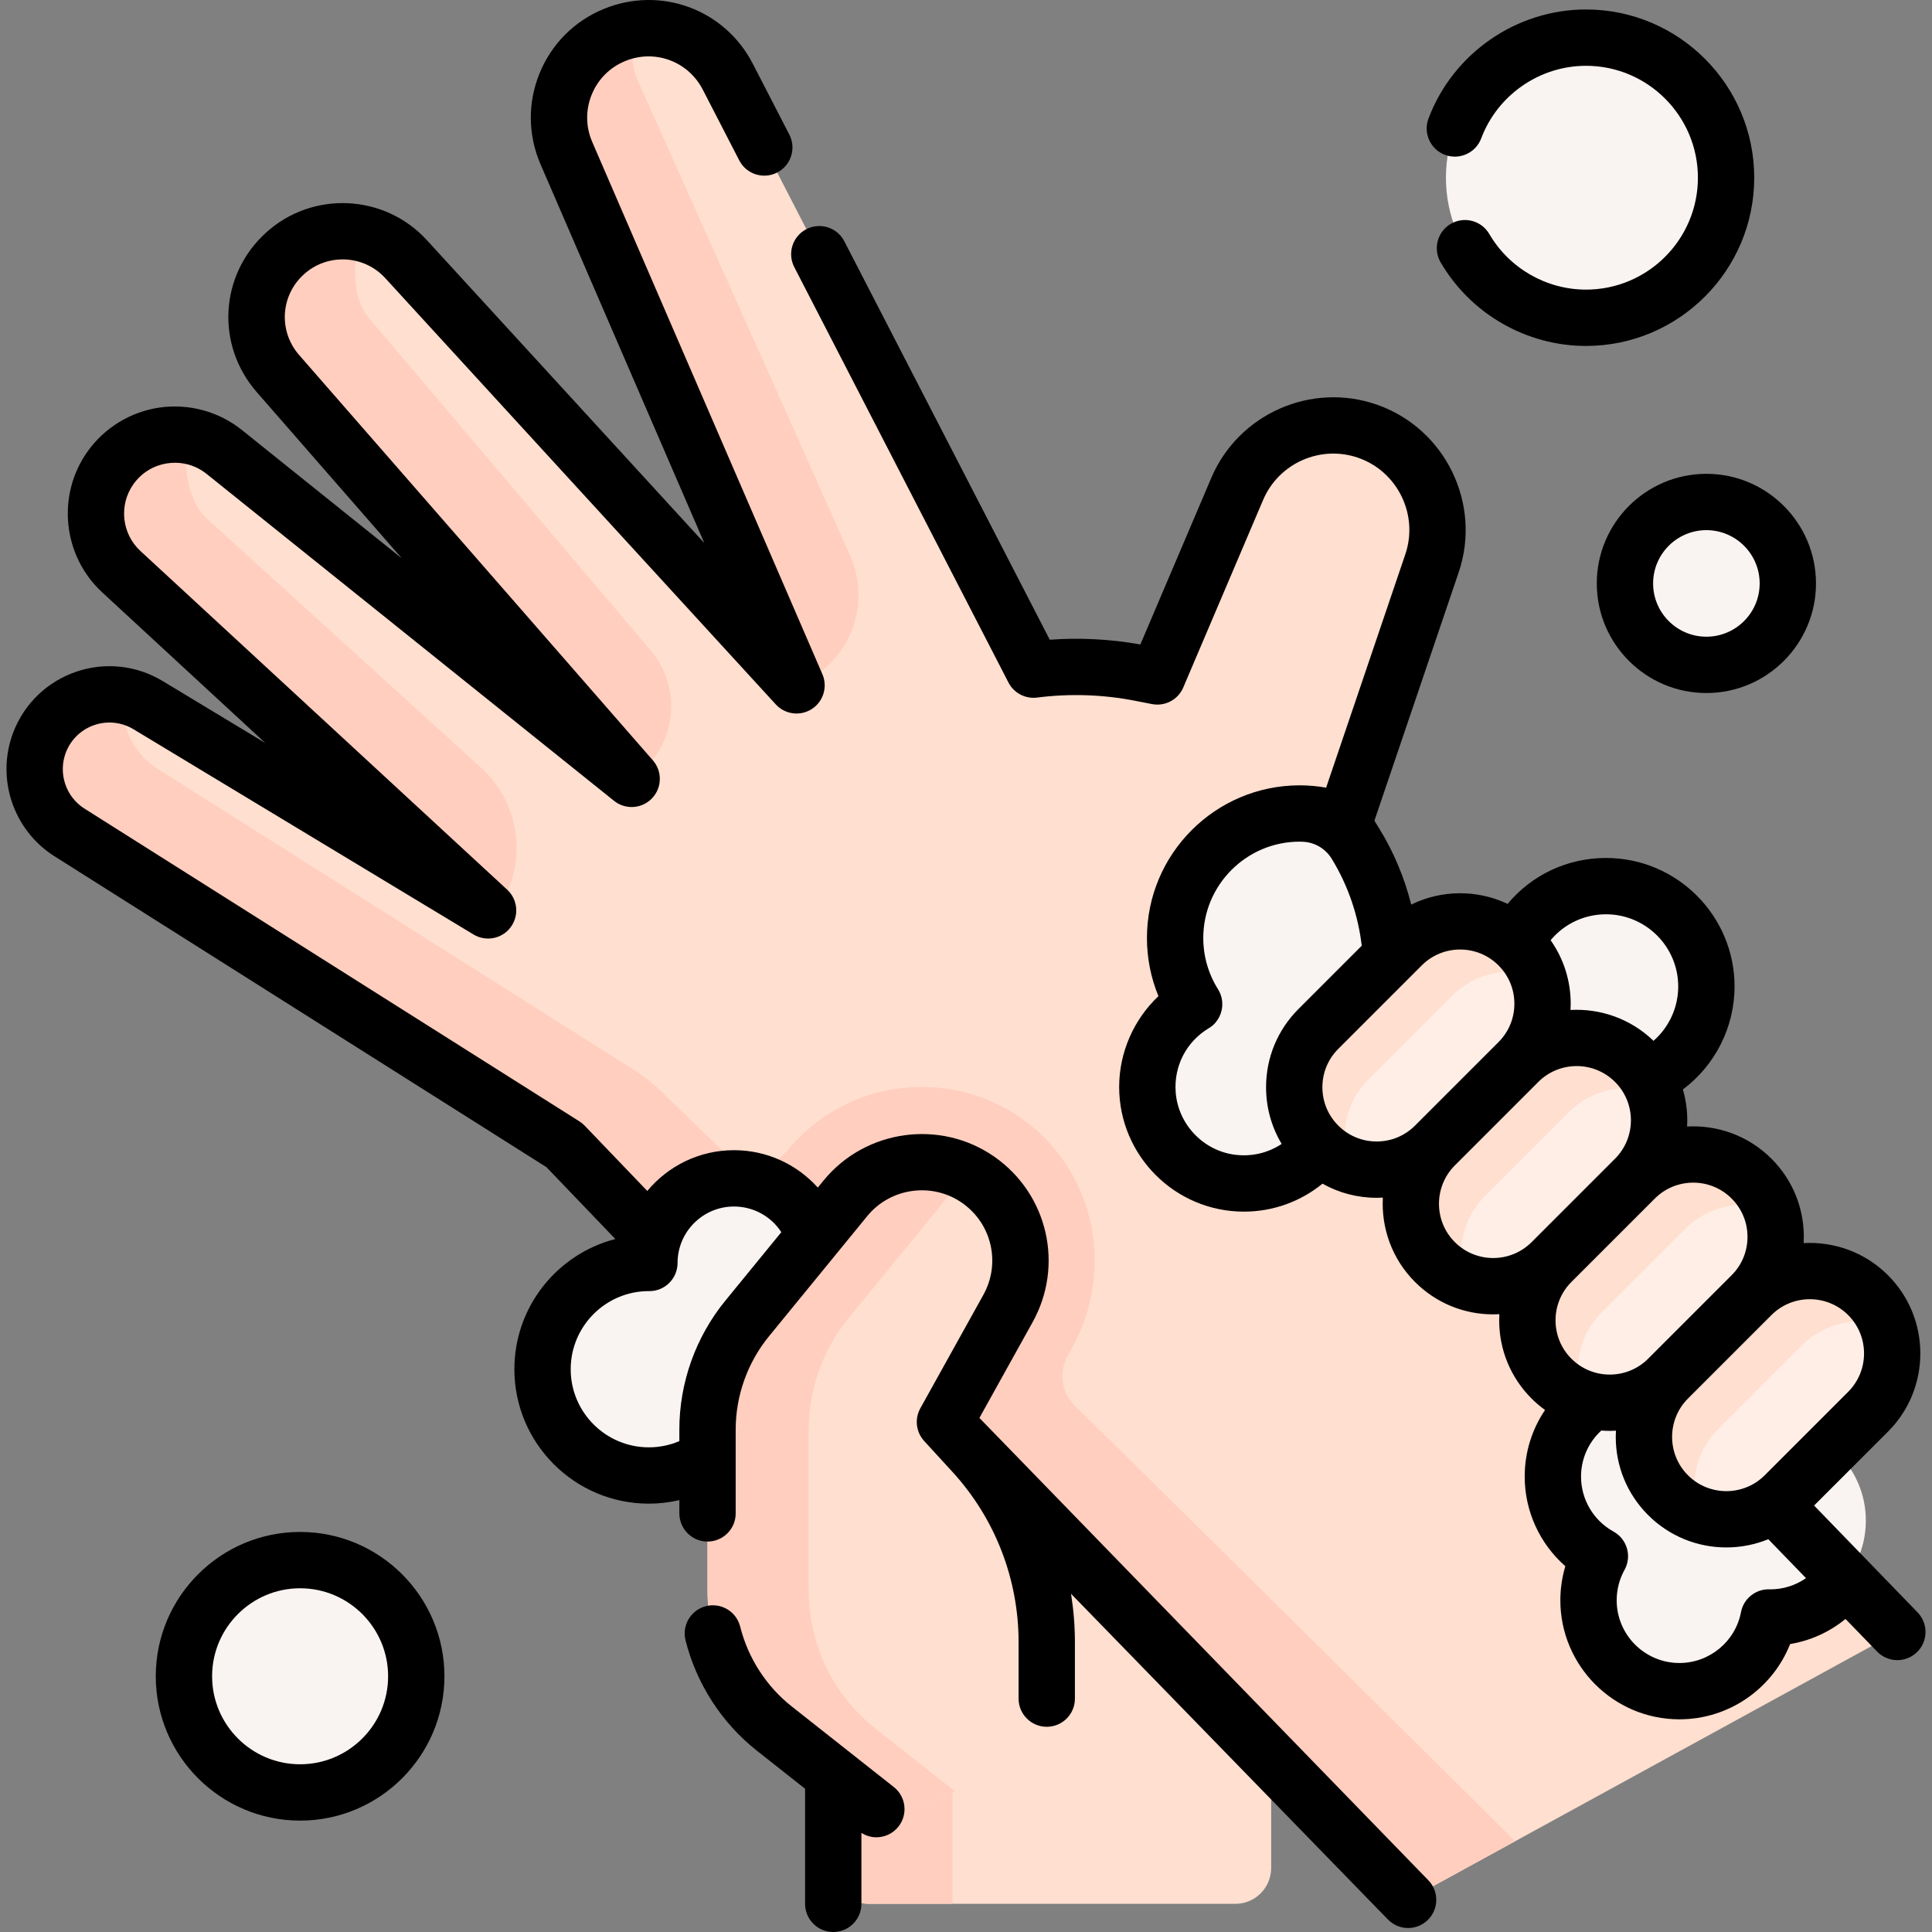 <svg id="Capa_1" enable-background="new 0 0 514.527 514.527" height="512" viewBox="0 0 514.527 514.527" width="512" xmlns="http://www.w3.org/2000/svg"><rect x="0" y="0" width="514.527" height="514.527" fill="#808080" stroke="none"/><g><g><circle cx="426.955" cy="263.81" fill="#f9f3f1" r="30.896"/><path d="m231.454 507.027h97.535c5.272 0 9.545-4.274 9.545-9.545v-123.429h-116.626v123.429c0 5.271 4.274 9.545 9.546 9.545z" fill="#ffdfcf"/><path d="m253.68 389.779h84.855v-15.726h-116.627v123.429c0 5.272 4.274 9.545 9.545 9.545h22.226v-117.248z" fill="#ffcebf"/><g><g><g id="XMLID_381_"><g><path d="m499.744 428.893c2.793 2.885 2.074 7.637-1.448 9.565l-119.236 65.287c-2.397 1.312-5.375.865-7.28-1.094l-112.636-115.775-85.19-57.22-23.65-24.67-131.81-83.3c-8.02-5.07-11.35-15.09-7.96-23.96 3.08-8.05 10.71-12.81 18.63-12.81 3.49 0 7.03.92 10.27 2.88l90.55 54.66-97.69-90.22c-7.76-7.17-9-18.98-2.9-27.6 4.12-5.82 10.62-8.89 17.2-8.89 4.6 0 9.25 1.51 13.14 4.63l108.49 87.05-94.2-107.93c-8.17-9.36-7.37-23.52 1.78-31.91 4.39-4.03 9.93-6.01 15.45-6.01 6.19 0 12.36 2.5 16.87 7.42l104.01 113.53-61.3-141.75c-5.29-12.23.5-26.43 12.84-31.47 2.94-1.2 5.99-1.77 8.99-1.77 8.67 0 16.96 4.76 21.16 12.89l81.42 157.91c3.78-.48 7.58-.72 11.37-.72 5.74 0 11.47.55 17.12 1.65l4.49.88 21.27-49.95c5.74-13.48 20.95-20.19 34.77-15.33 11.42 4.01 18.59 14.74 18.59 26.22 0 2.96-.48 5.96-1.48 8.92l-23.58 69.48 3.24 5.27c5.64 9.17 8.8 19.48 9.4 29.95l5.17 41.56z" fill="#ffdfcf"/></g></g></g><g><path d="m351.542 155.425 9.669-22.707c2.42-5.684 6.548-10.167 11.521-13.084-2.452-2.02-5.299-3.655-8.468-4.768-13.82-4.86-29.03 1.85-34.77 15.33l-21.27 49.95s36.546-8.817 43.318-24.721z" fill="#ffdfcf"/></g><g fill="#ffcebf"><path d="m169.974 21.786c-2.033-4.541-2.227-9.498-.841-13.983-1.836.277-3.668.771-5.459 1.502-12.34 5.04-18.13 19.24-12.84 31.47l61.3 141.75c13.755-5.348 20.246-21.105 14.244-34.587-19.074-42.847-56.404-126.152-56.404-126.152z"/><path d="m50.07 116.037c-1.153-.194-2.316-.291-3.476-.291-6.58 0-13.08 3.07-17.2 8.89-6.1 8.62-4.86 20.43 2.9 27.6l99.056 91.448c9.397-11.886 7.986-29.019-3.229-39.207l-72.91-66.241c-5.398-4.906-6.767-14.952-5.141-22.199z"/><path d="m168.224 207.426c11.662-7.532 14.044-23.601 5.067-34.191l-75.022-88.507c-4.792-5.654-4.497-15.622-1.784-22.55-1.716-.401-3.473-.603-5.23-.603-5.52 0-11.06 1.98-15.45 6.01-9.15 8.39-9.95 22.55-1.78 31.91z"/></g><path d="m390.711 260.484c14.801-4.169-17.752-2.19-21.922-16.991s-5.989-29.992-9.512-24.104l.001-.014c-3.125-.976-9.712-2.727-13.158-2.727-18.317 0-33.166 14.849-33.166 33.166 0 6.473 1.861 12.509 5.068 17.613-7.47 4.499-12.467 12.685-12.467 22.041 0 14.201 11.512 25.713 25.713 25.713 8.185 0 15.477-3.824 20.186-9.784l.373-4.101c5.401 3.431 12.183 4.64 18.827 2.769 12.392-3.492 23.548-31.187 20.057-43.581" fill="#f9f3f1"/><path d="m404.378 282.839-22.229 22.229c-8.572 8.572-22.47 8.572-31.043 0-8.572-8.572-8.572-22.47 0-31.043l22.229-22.229c8.572-8.572 22.47-8.572 31.043 0 8.572 8.572 8.572 22.471 0 31.043z" fill="#ffeee6"/><path d="m435.42 313.881-22.229 22.229c-8.572 8.572-22.47 8.572-31.043 0-8.572-8.572-8.572-22.47 0-31.043l22.229-22.229c8.572-8.572 22.47-8.572 31.043 0 8.572 8.573 8.572 22.471 0 31.043z" fill="#ffeee6"/><path d="m471.623 379.681c-.604 0-1.331-.023-2.159-.066-1-12.238-11.242-21.859-23.738-21.859-10.532 0-19.461 6.837-22.609 16.312-.065-.009-.102-.015-.102-.015-5.752 4.425-9.46 11.378-9.46 19.197 0 9.132 5.059 17.08 12.525 21.202-1.929 3.475-3.031 7.472-3.031 11.728 0 13.368 10.837 24.205 24.205 24.205 11.801 0 21.624-8.447 23.766-19.623.146.003.292.011.439.011 6.429 0 12.27-2.51 16.604-6.6 5.412-4.638 8.845-11.518 8.845-19.204.002-13.966-11.32-25.288-25.285-25.288z" fill="#f9f3f1"/><path d="m466.463 344.924-22.229 22.229c-8.572 8.572-22.47 8.572-31.043 0-8.572-8.572-8.572-22.47 0-31.043l22.229-22.229c8.572-8.572 22.47-8.572 31.043 0 8.572 8.572 8.572 22.471 0 31.043z" fill="#ffeee6"/><path d="m497.505 375.966-22.229 22.229c-8.572 8.572-22.47 8.572-31.043 0-8.572-8.572-8.572-22.47 0-31.043l22.229-22.229c8.572-8.572 22.47-8.572 31.043 0 8.573 8.573 8.573 22.471 0 31.043z" fill="#ffeee6"/><g fill="#ffdfcf"><path d="m364.493 287.413 22.229-22.229c6.172-6.172 15.097-7.875 22.815-5.16-1.056-3.002-2.759-5.827-5.16-8.228-8.572-8.572-22.47-8.572-31.043 0l-22.229 22.229c-8.572 8.572-8.572 22.47 0 31.043 2.401 2.401 5.226 4.104 8.228 5.16-2.714-7.718-1.011-16.644 5.16-22.815z"/><path d="m395.536 318.455 22.229-22.229c6.172-6.172 15.097-7.875 22.815-5.16-1.056-3.002-2.759-5.827-5.16-8.228-8.572-8.572-22.47-8.572-31.042 0l-22.229 22.229c-8.572 8.572-8.572 22.47 0 31.043 2.401 2.401 5.226 4.104 8.228 5.16-2.716-7.718-1.012-16.643 5.159-22.815z"/><path d="m426.579 349.498 22.229-22.229c6.172-6.172 15.097-7.875 22.815-5.16-1.056-3.002-2.759-5.827-5.16-8.228-8.572-8.572-22.47-8.572-31.043 0l-22.229 22.229c-8.572 8.572-8.572 22.47 0 31.043 2.401 2.401 5.226 4.104 8.228 5.16-2.715-7.718-1.012-16.643 5.16-22.815z"/><path d="m457.621 380.54 22.229-22.229c6.172-6.172 15.097-7.875 22.815-5.16-1.056-3.002-2.759-5.827-5.16-8.228-8.572-8.572-22.47-8.572-31.042 0l-22.229 22.229c-8.572 8.572-8.572 22.47 0 31.043 2.401 2.401 5.226 4.104 8.228 5.16-2.715-7.718-1.012-16.643 5.159-22.815z"/></g><path d="m284.323 361.085 1.199-2.158c11.409-20.532 6.241-46.673-12.725-60.53-7.983-5.833-17.444-8.921-27.292-8.921-13.947 0-27.006 6.189-35.827 16.979-4.118 5.037-11.665 5.469-16.332.935l-15.421-14.983c-2.784-2.904-5.91-5.458-9.311-7.607l-126.69-80.065c-6.686-4.227-10.086-11.898-9.077-19.471-1.221-.231-2.46-.346-3.683-.346-7.92 0-15.55 4.76-18.63 12.81-3.39 8.87-.06 18.89 7.96 23.96l131.81 83.3 23.65 24.67 85.19 57.22 39.037 40.126 73.598 75.65c1.905 1.959 4.883 2.406 7.28 1.094l24.456-13.391s-92.25-91.573-117.236-115.926c-3.588-3.5-4.39-8.966-1.956-13.346z" fill="#ffcebf"/><path d="m216.865 329.26c-2.97-8.971-11.42-15.446-21.387-15.446-12.443 0-22.53 10.087-22.53 22.531v.004c-.053 0-.104-.004-.157-.004-15.631 0-28.303 12.672-28.303 28.303s12.672 28.303 28.303 28.303c5.78 0 11.154-1.737 15.633-4.711l31.821 2.042 7.735-39.707z" fill="#f9f3f1"/><path d="m278.767 437.346c0-18.684-7.001-36.69-19.622-50.467l-.595-.649c-4.119-4.496-4.899-11.122-1.938-16.452l11.83-21.29c6.532-11.754 3.127-26.544-7.886-34.259-11.258-7.888-26.694-5.757-35.395 4.885l-26.175 32.014c-6.831 8.355-10.563 18.815-10.563 29.607v42.906c0 14.315 6.556 27.843 17.792 36.713l27.173 21.451h.92c24.554 0 44.459-19.905 44.459-44.459z" fill="#ffdfcf"/><path d="m233.154 460.353c-11.236-8.87-17.792-22.397-17.792-36.713v-42.906c0-10.792 3.732-21.252 10.563-29.607l26.175-32.014c1.978-2.419 4.317-4.397 6.863-5.918-11.082-6.632-25.506-4.227-33.802 5.918l-26.175 32.014c-6.831 8.355-10.563 18.815-10.563 29.607v42.906c0 14.316 6.556 27.843 17.792 36.713l27.173 21.451h.92c7.195 0 13.984-1.72 19.997-4.754z" fill="#ffcebf"/><circle cx="454.441" cy="155.377" fill="#f9f3f1" r="21.689"/><circle cx="422.381" cy="47.327" fill="#f9f3f1" r="37.304"/><circle cx="79.924" cy="446.422" fill="#f9f3f1" r="30.937"/></g></g><g><path d="m510.686 429.407-27.559-28.455 19.682-19.682c11.482-11.483 11.482-30.167-.001-41.649-6.158-6.158-14.387-9.009-22.465-8.562.03-.55.049-1.101.049-1.656 0-7.867-3.063-15.262-8.626-20.825-6.158-6.158-14.387-9.01-22.465-8.563.03-.549.049-1.101.049-1.655 0-2.821-.4-5.579-1.162-8.216 8.527-6.381 13.753-16.516 13.753-27.426 0-18.872-15.354-34.225-34.225-34.225-10.294 0-19.762 4.5-26.215 12.231-8.104-3.844-17.607-3.779-25.666.186-1.775-7.064-4.591-13.862-8.413-20.083l-1.392-2.265 22.445-66.141c6.188-18.231-3.558-38.254-21.723-44.633-17.493-6.144-36.894 2.407-44.158 19.47l-18.894 44.375c-7.977-1.429-16.067-1.852-24.129-1.265l-54.71-106.11c-1.897-3.683-6.422-5.126-10.104-3.229-3.681 1.898-5.127 6.421-3.229 10.103l57.047 110.642c1.445 2.803 4.495 4.401 7.618 4.002 8.706-1.114 17.49-.826 26.106.854l4.491.876c3.479.677 6.949-1.167 8.336-4.423l21.267-49.95c4.176-9.81 15.329-14.725 25.387-11.193 10.443 3.667 16.046 15.179 12.488 25.66l-21.096 62.167c-2.32-.406-4.677-.618-7.054-.618-22.423 0-40.666 18.243-40.666 40.666 0 5.341 1.046 10.592 3.06 15.477-6.571 6.216-10.459 14.985-10.459 24.177 0 18.313 14.899 33.212 33.213 33.212 7.754 0 15.081-2.665 20.939-7.451 4.355 2.454 9.286 3.767 14.421 3.767.555 0 1.106-.019 1.656-.05-.447 8.079 2.404 16.308 8.562 22.466 5.563 5.563 12.958 8.626 20.824 8.626.549 0 1.096-.019 1.64-.048-.03.544-.048 1.091-.048 1.64 0 7.867 3.063 15.262 8.626 20.825 1.13 1.13 2.332 2.145 3.588 3.052-3.5 5.164-5.419 11.289-5.419 17.741 0 9.24 4.026 17.9 10.821 23.854-.875 2.935-1.327 5.996-1.327 9.077 0 17.482 14.223 31.705 31.704 31.705 13.182 0 24.787-8.149 29.487-20.046 5.445-.905 10.506-3.207 14.753-6.685l8.416 8.689c1.472 1.519 3.429 2.282 5.389 2.282 1.879 0 3.761-.702 5.217-2.113 2.977-2.882 3.053-7.63.171-10.605zm-28.702-83.406c3.7 0 7.401 1.409 10.218 4.226 5.635 5.634 5.635 14.802 0 20.437l-22.229 22.229c-5.633 5.632-14.801 5.634-20.436 0s-5.635-14.802 0-20.437l22.229-22.229h-.001c2.819-2.817 6.518-4.226 10.219-4.226zm-54.268-102.508c10.601 0 19.225 8.625 19.225 19.225 0 5.622-2.472 10.876-6.578 14.474-6.117-5.916-14.181-8.658-22.106-8.219.03-.55.049-1.101.049-1.656 0-6.145-1.877-11.999-5.347-16.919 3.629-4.364 8.962-6.905 14.757-6.905zm-114.611 47.356c-.507-6.974 2.85-13.406 8.757-16.979.589-.356 1.153-.764 1.617-1.272 2.446-2.672 2.634-6.39.894-9.161-2.563-4.081-3.919-8.792-3.919-13.624 0-14.152 11.514-25.666 25.666-25.666.281 0 .631.013 1.035.037 3.077.184 5.874 1.868 7.487 4.494 4.324 7.038 7.062 14.995 8.013 23.191l-16.851 16.852c-5.563 5.562-8.627 12.958-8.627 20.824 0 5.404 1.446 10.585 4.154 15.103-3.581 2.381-7.946 3.454-12.447 2.879-8.478-1.083-15.159-8.154-15.779-16.678zm53.523 13.148c-3.86 0-7.489-1.503-10.218-4.232s-4.233-6.358-4.233-10.218 1.504-7.488 4.233-10.218l22.229-22.229c2.816-2.817 6.518-4.226 10.218-4.226s7.401 1.409 10.219 4.226c2.729 2.729 4.232 6.358 4.232 10.218s-1.504 7.489-4.233 10.218l-22.229 22.229c-2.73 2.729-6.359 4.232-10.218 4.232zm20.824 26.81c-5.634-5.634-5.634-14.802 0-20.436l22.229-22.229c2.816-2.817 6.518-4.226 10.218-4.226s7.401 1.409 10.218 4.226c5.635 5.634 5.635 14.802 0 20.436l-22.229 22.229c-5.634 5.634-14.802 5.634-20.436 0zm53.272-11.623c2.816-2.817 6.517-4.226 10.218-4.226 3.7 0 7.4 1.409 10.217 4.226 2.729 2.729 4.233 6.358 4.233 10.218 0 3.857-1.502 7.482-4.226 10.211-.002.002-.005.004-.007.007l-22.229 22.229c-5.633 5.634-14.803 5.634-20.436 0-5.635-5.634-5.635-14.802 0-20.436zm30.734 104.087c-.002 0-.004 0-.005 0l-.307-.008c-.042 0-.084-.001-.127-.001-3.59 0-6.686 2.55-7.364 6.088-1.503 7.843-8.4 13.535-16.4 13.535-9.211 0-16.704-7.494-16.704-16.705 0-2.831.722-5.628 2.088-8.089.967-1.742 1.201-3.796.65-5.711-.55-1.915-1.839-3.532-3.583-4.495-5.335-2.945-8.649-8.554-8.649-14.636 0-4.727 1.961-9.115 5.401-12.275.751.057 1.503.094 2.255.094.547 0 1.094-.02 1.641-.05-.03.55-.049 1.101-.049 1.656 0 7.867 3.063 15.262 8.627 20.825 5.741 5.741 13.282 8.612 20.823 8.612 3.802 0 7.604-.732 11.176-2.191l10.039 10.365c-2.758 1.918-6.039 2.986-9.512 2.986z"/><path d="m238.037 475.918-27.174-21.451c-6.759-5.335-11.64-12.891-13.743-21.274-1.009-4.018-5.086-6.458-9.1-5.449-4.018 1.008-6.457 5.083-5.449 9.1 2.905 11.579 9.652 22.019 18.997 29.396l12.841 10.137v30.65c0 4.142 3.357 7.5 7.5 7.5s7.5-3.358 7.5-7.5v-18.896c1.227.773 2.6 1.174 3.976 1.174 2.217 0 4.412-.979 5.892-2.854 2.565-3.25 2.011-7.967-1.24-10.533z"/><path d="m260.835 377.62 14.163-25.489c8.425-15.159 4.066-34.095-10.138-44.045-14.395-10.084-34.382-7.325-45.505 6.28l-1.562 1.911c-5.566-6.202-13.588-9.962-22.315-9.962-9.276 0-17.582 4.229-23.095 10.859l-16.663-17.38c-.421-.439-.894-.825-1.407-1.15l-131.81-83.294c-4.984-3.15-7.073-9.434-4.965-14.941 1.318-3.444 4.074-6.108 7.563-7.307 3.49-1.2 7.302-.793 10.459 1.113l90.551 54.66c3.293 1.987 7.56 1.162 9.872-1.916 2.312-3.077 1.92-7.404-.908-10.015l-97.689-90.214c-4.977-4.597-5.779-12.233-1.865-17.764 2.178-3.078 5.433-5.062 9.167-5.586 3.734-.522 7.411.487 10.354 2.847l108.488 87.048c3.029 2.431 7.415 2.148 10.105-.657 2.689-2.803 2.793-7.197.238-10.124l-94.198-107.933c-5.534-6.341-5.008-15.762 1.198-21.448 6.252-5.727 15.998-5.3 21.724.951l104.005 113.526c2.475 2.7 6.536 3.218 9.608 1.228 3.073-1.991 4.259-5.91 2.806-9.271l-61.294-141.745c-1.752-4.052-1.799-8.535-.131-12.622s4.837-7.258 8.923-8.928c7.87-3.219 16.749.057 20.646 7.616l9.72 18.851c1.897 3.683 6.421 5.126 10.104 3.229 3.681-1.898 5.127-6.421 3.229-10.103l-9.72-18.851c-7.486-14.518-24.532-20.808-39.653-14.628-7.849 3.208-13.935 9.297-17.138 17.148-3.203 7.85-3.113 16.459.252 24.241l43.609 100.849-73.906-80.672c-11.314-12.35-30.566-13.192-42.917-1.879-12.26 11.232-13.3 29.844-2.366 42.372l38.635 44.268-42.582-34.167c-6.111-4.902-14.062-7.091-21.825-6.001-7.759 1.089-14.803 5.382-19.327 11.777-8.25 11.659-6.559 27.757 3.935 37.447l43.469 40.143-27.366-16.52c-6.972-4.208-15.386-5.105-23.088-2.456-7.7 2.647-13.785 8.527-16.695 16.131-4.652 12.158-.042 26.029 10.962 32.983l131.035 82.805 18.351 19.142c-15.442 3.973-26.89 18.007-26.89 34.671 0 19.742 16.062 35.803 35.804 35.803 2.762 0 5.486-.325 8.133-.948v3.544c0 4.142 3.357 7.5 7.5 7.5s7.5-3.358 7.5-7.5v-22.313c0-9.036 3.15-17.865 8.87-24.86l26.175-32.014c6.18-7.561 17.288-9.093 25.284-3.489 7.893 5.529 10.314 16.051 5.634 24.475l-16.788 30.213c-1.568 2.821-1.154 6.329 1.025 8.709l7.491 8.177c11.384 12.425 17.652 28.549 17.652 45.401v15.028c0 4.142 3.357 7.5 7.5 7.5s7.5-3.358 7.5-7.5v-15.028c0-4.351-.362-8.657-1.032-12.894l84.392 86.744c1.471 1.511 3.423 2.27 5.377 2.27 1.885 0 3.771-.706 5.229-2.125 2.97-2.888 3.034-7.637.146-10.605zm-88.044 7.831c-11.472 0-20.804-9.333-20.804-20.803 0-11.442 9.286-20.756 20.718-20.803.085.002.182.004.243.004 4.143 0 7.5-3.362 7.5-7.504 0-8.288 6.742-15.03 15.03-15.03 5.184 0 9.883 2.638 12.605 6.837l-14.902 18.228c-7.904 9.666-12.258 21.867-12.258 34.354v3.065c-2.554 1.087-5.312 1.652-8.132 1.652z"/><path d="m425.253 155.377c0 16.095 13.094 29.189 29.188 29.189s29.189-13.094 29.189-29.189-13.095-29.189-29.189-29.189-29.188 13.094-29.188 29.189zm43.377 0c0 7.824-6.365 14.189-14.189 14.189-7.823 0-14.188-6.365-14.188-14.189s6.365-14.189 14.188-14.189c7.824 0 14.189 6.365 14.189 14.189z"/><path d="m384.816 41.235c3.877 1.456 8.202-.506 9.658-4.384 4.344-11.561 15.558-19.328 27.906-19.328 16.434 0 29.804 13.37 29.804 29.803s-13.37 29.804-29.804 29.804c-10.554 0-20.424-5.677-25.757-14.816-2.089-3.578-6.682-4.786-10.258-2.697-3.577 2.087-4.785 6.68-2.697 10.258 8.011 13.728 22.845 22.256 38.712 22.256 24.705 0 44.804-20.099 44.804-44.804s-20.099-44.803-44.804-44.803c-18.563 0-35.42 11.676-41.947 29.054-1.457 3.876.506 8.201 4.383 9.657z"/><path d="m79.923 407.985c-21.194 0-38.437 17.243-38.437 38.438s17.242 38.437 38.437 38.437 38.438-17.243 38.438-38.437-17.243-38.438-38.438-38.438zm0 61.874c-12.923 0-23.437-10.514-23.437-23.437s10.514-23.438 23.437-23.438c12.924 0 23.438 10.514 23.438 23.438s-10.514 23.437-23.438 23.437z"/></g></g></svg>